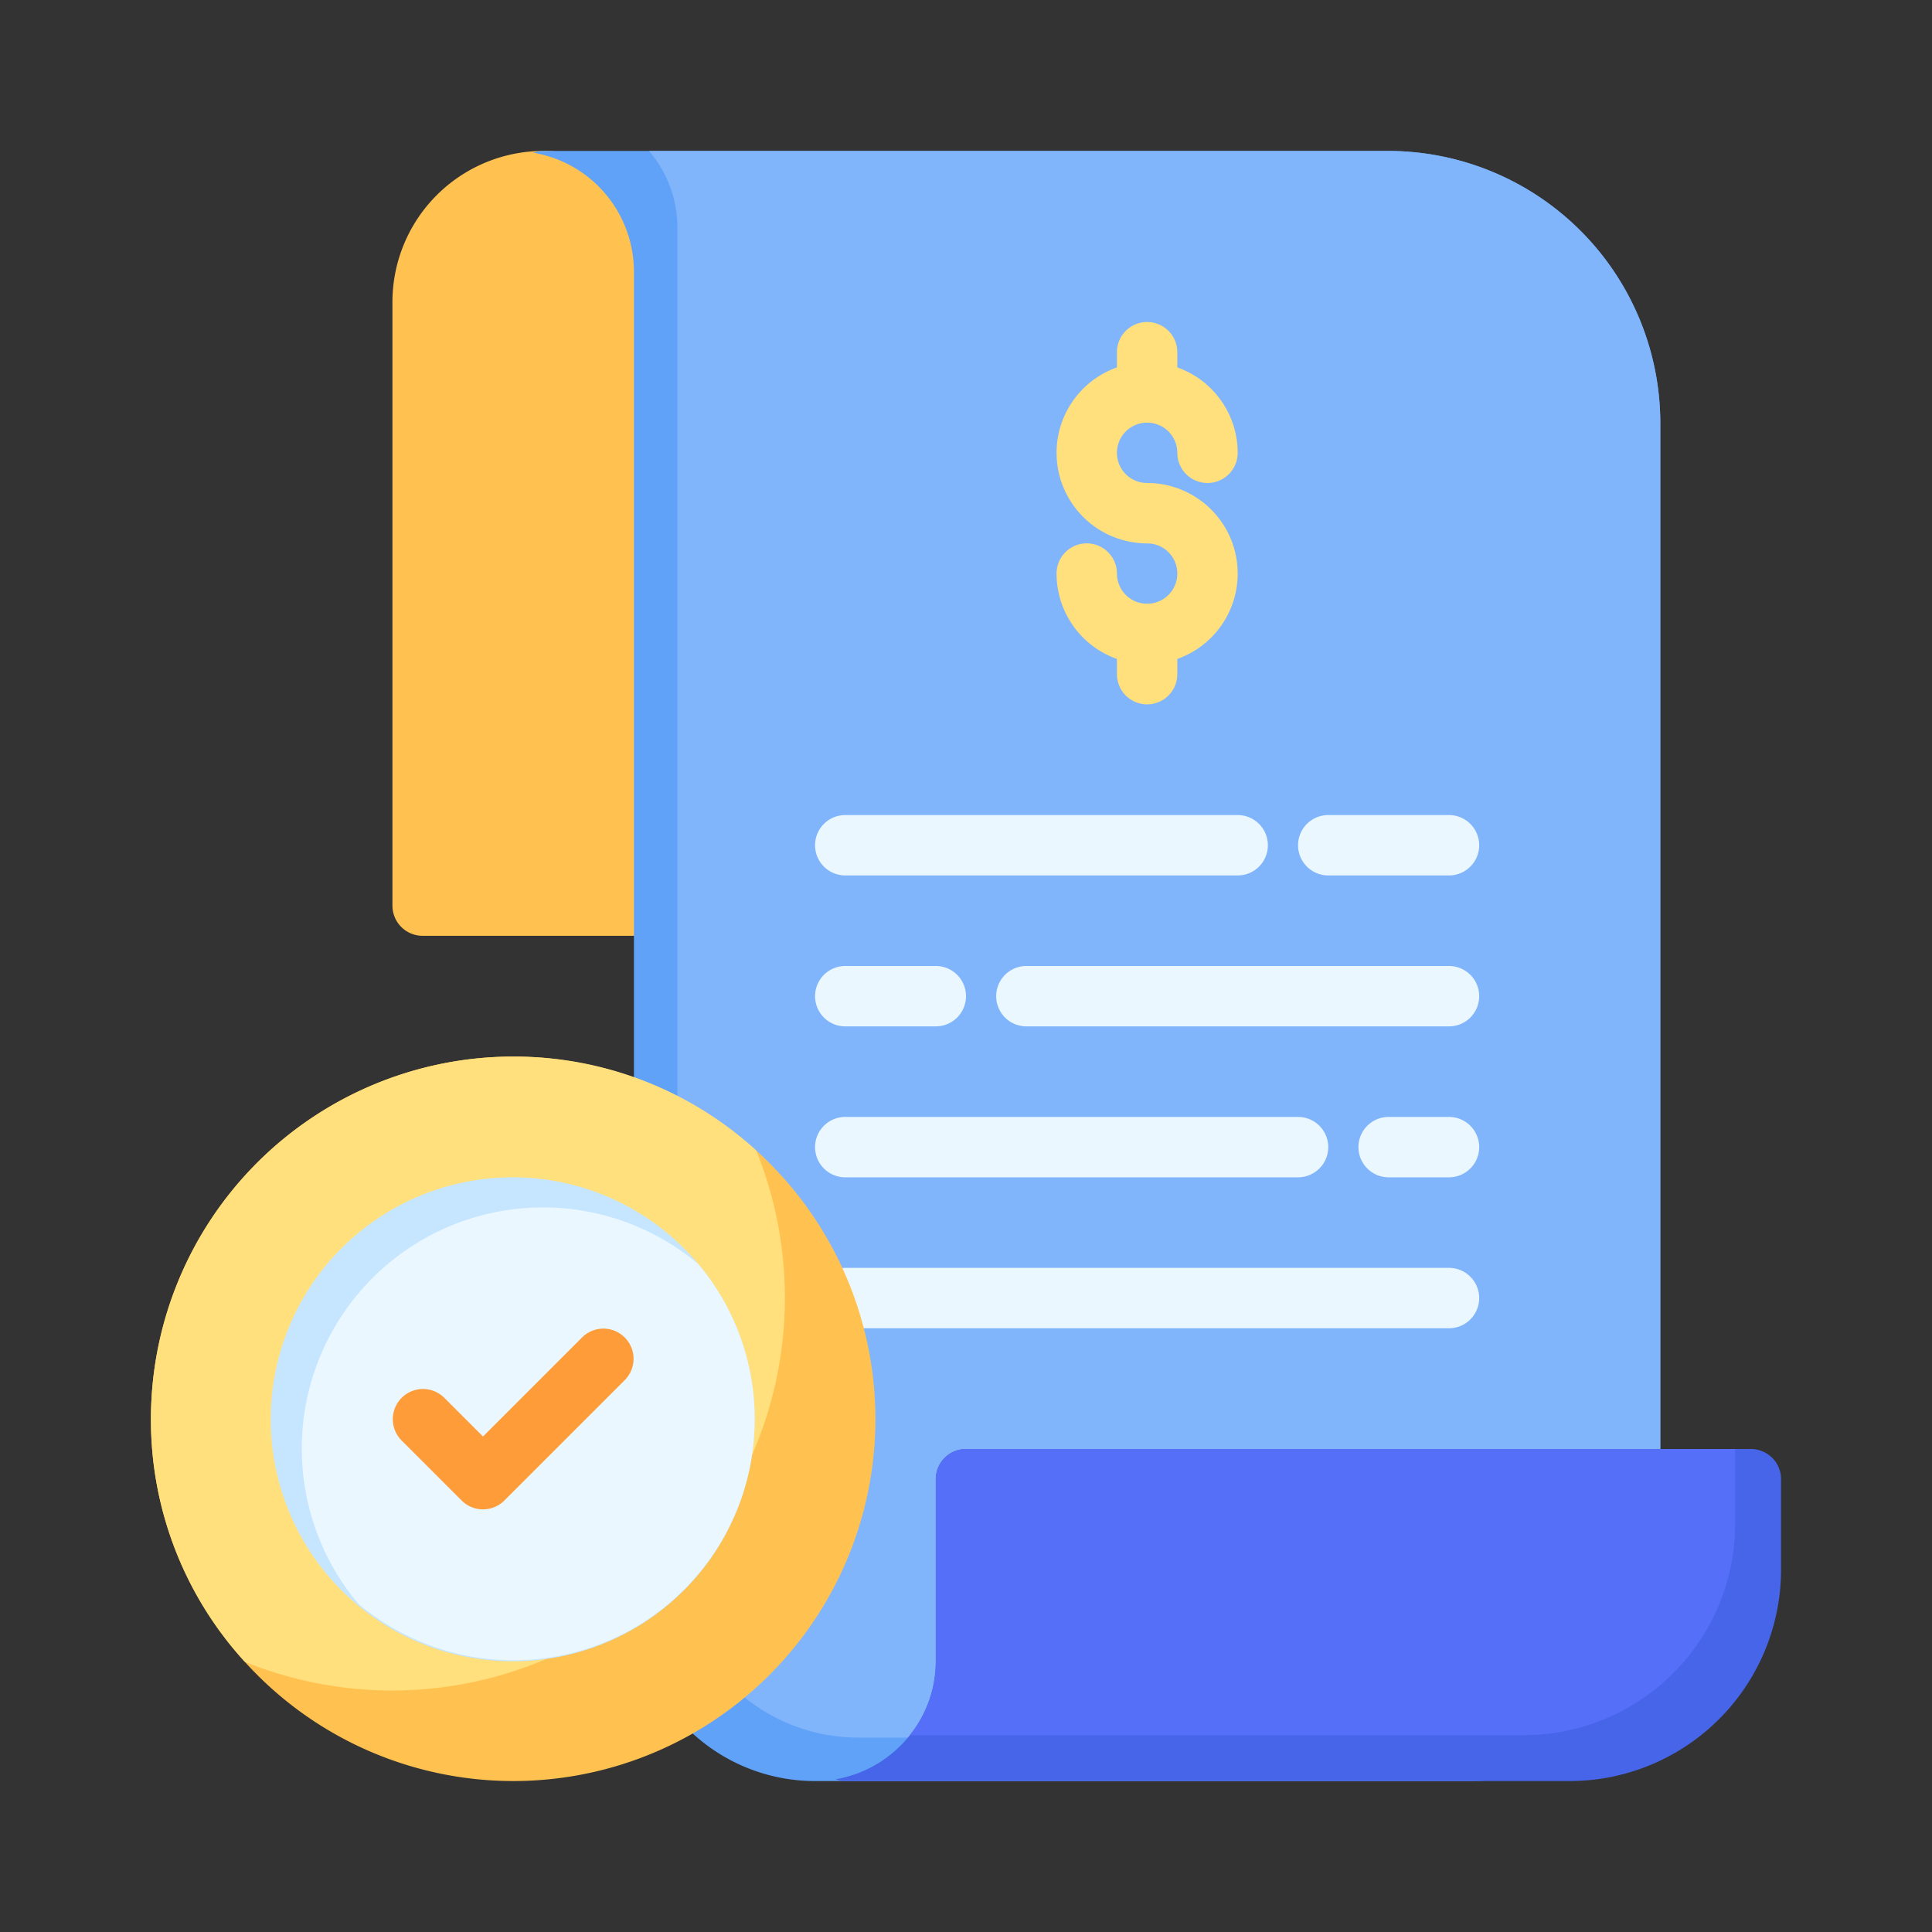 <svg xmlns="http://www.w3.org/2000/svg" version="1.1" xmlns:xlink="http://www.w3.org/1999/xlink" xmlns:svgjs="http://svgjs.com/svgjs" width="512" height="512" x="0" y="0" viewBox="0 0 64 64" style="enable-background:new 0 0 512 512" xml:space="preserve" class=""><rect x="0" y="0" width="64" height="64" fill="#333333" stroke="none"/><g><path fill="#ffc250" d="M18 5a5.006 5.006 0 0 0-5 5v20a1 1 0 0 0 1 1h8a1 1 0 0 0 1-1V10a5.006 5.006 0 0 0-5-5z" data-original="#ffc250"></path><path fill="#61a2f9" d="M55 14v38.78A6.263 6.263 0 0 1 48.78 59H27a6 6 0 0 1-6-6V9a4 4 0 0 0-3.33-3.94A.881.881 0 0 1 18 5h28a9.026 9.026 0 0 1 9 9z" data-original="#61a2f9"></path><path fill="#80b4fb" d="M55 14v38.78a6.116 6.116 0 0 1-1.19 3.63 6.193 6.193 0 0 1-3.59 1.15H28.44a5.992 5.992 0 0 1-6-6v-44A3.913 3.913 0 0 0 21.5 5H46a9.026 9.026 0 0 1 9 9z" data-original="#80b4fb"></path><path fill="#ffe07d" d="M38 18a3 3 0 1 1 3-3 1 1 0 0 1-2 0 1 1 0 1 0-1 1 1 1 0 0 1 0 2z" data-original="#ffe07d"></path><path fill="#ffe07d" d="M38 22a3 3 0 0 1-3-3 1 1 0 0 1 2 0 1 1 0 1 0 1-1 1 1 0 0 1 0-2 3 3 0 0 1 0 6zM38 14a1 1 0 0 1-1-1v-1.333a1 1 0 0 1 2 0V13a1 1 0 0 1-1 1z" data-original="#ffe07d"></path><path fill="#ffe07d" d="M38 23.333a1 1 0 0 1-1-1V21a1 1 0 0 1 2 0v1.333a1 1 0 0 1-1 1z" data-original="#ffe07d"></path><g fill="#eaf7ff"><path d="M48 29h-4a1 1 0 0 1 0-2h4a1 1 0 0 1 0 2zM41 29H28a1 1 0 0 1 0-2h13a1 1 0 0 1 0 2zM48 39h-2a1 1 0 0 1 0-2h2a1 1 0 0 1 0 2zM43 39H28a1 1 0 0 1 0-2h15a1 1 0 0 1 0 2zM31 34h-3a1 1 0 0 1 0-2h3a1 1 0 0 1 0 2zM48 34H34a1 1 0 0 1 0-2h14a1 1 0 0 1 0 2zM48 44H28a1 1 0 0 1 0-2h20a1 1 0 0 1 0 2z" fill="#eaf7ff" data-original="#eaf7ff"></path></g><path fill="#ffc250" d="M29 47a11.994 11.994 0 0 1-20.89 8.05A11.88 11.88 0 0 1 5 47a12.01 12.01 0 0 1 12-12 12.017 12.017 0 0 1 12 12z" data-original="#ffc250"></path><path fill="#ffe07d" d="M26 43A13.01 13.01 0 0 1 8.11 55.05 11.88 11.88 0 0 1 5 47a12.01 12.01 0 0 1 12-12 11.88 11.88 0 0 1 8.05 3.11A13.026 13.026 0 0 1 26 43z" data-original="#ffe07d"></path><path fill="#c6e5ff" d="M25 47a8.016 8.016 0 1 1-1.87-5.13A8.011 8.011 0 0 1 25 47z" data-original="#c6e5ff"></path><path fill="#eaf7ff" d="M25 47a7.992 7.992 0 0 1-13.13 6.13 7.992 7.992 0 0 1 11.26-11.26A7.992 7.992 0 0 1 25 47z" data-original="#eaf7ff"></path><path fill="#fe9c39" d="M16 50a1 1 0 0 1-.707-.293l-2-2a1 1 0 0 1 1.414-1.414L16 47.586l3.293-3.293a1 1 0 0 1 1.414 1.414l-4 4A1 1 0 0 1 16 50z" data-original="#fe9c39"></path><path fill="#4665e8" d="M59 49v3a7.008 7.008 0 0 1-7 7H28a.866.866 0 0 1-.32-.06 3.994 3.994 0 0 0 2.46-1.46A3.9 3.9 0 0 0 31 55v-6a1 1 0 0 1 1-1h26a1 1 0 0 1 1 1z" data-original="#4665e8"></path><path fill="#566ff8" d="M57.48 48v2.48a7.008 7.008 0 0 1-7 7H30.14A3.9 3.9 0 0 0 31 55v-6a1 1 0 0 1 1-1z" data-original="#566ff8"></path></g></svg>
